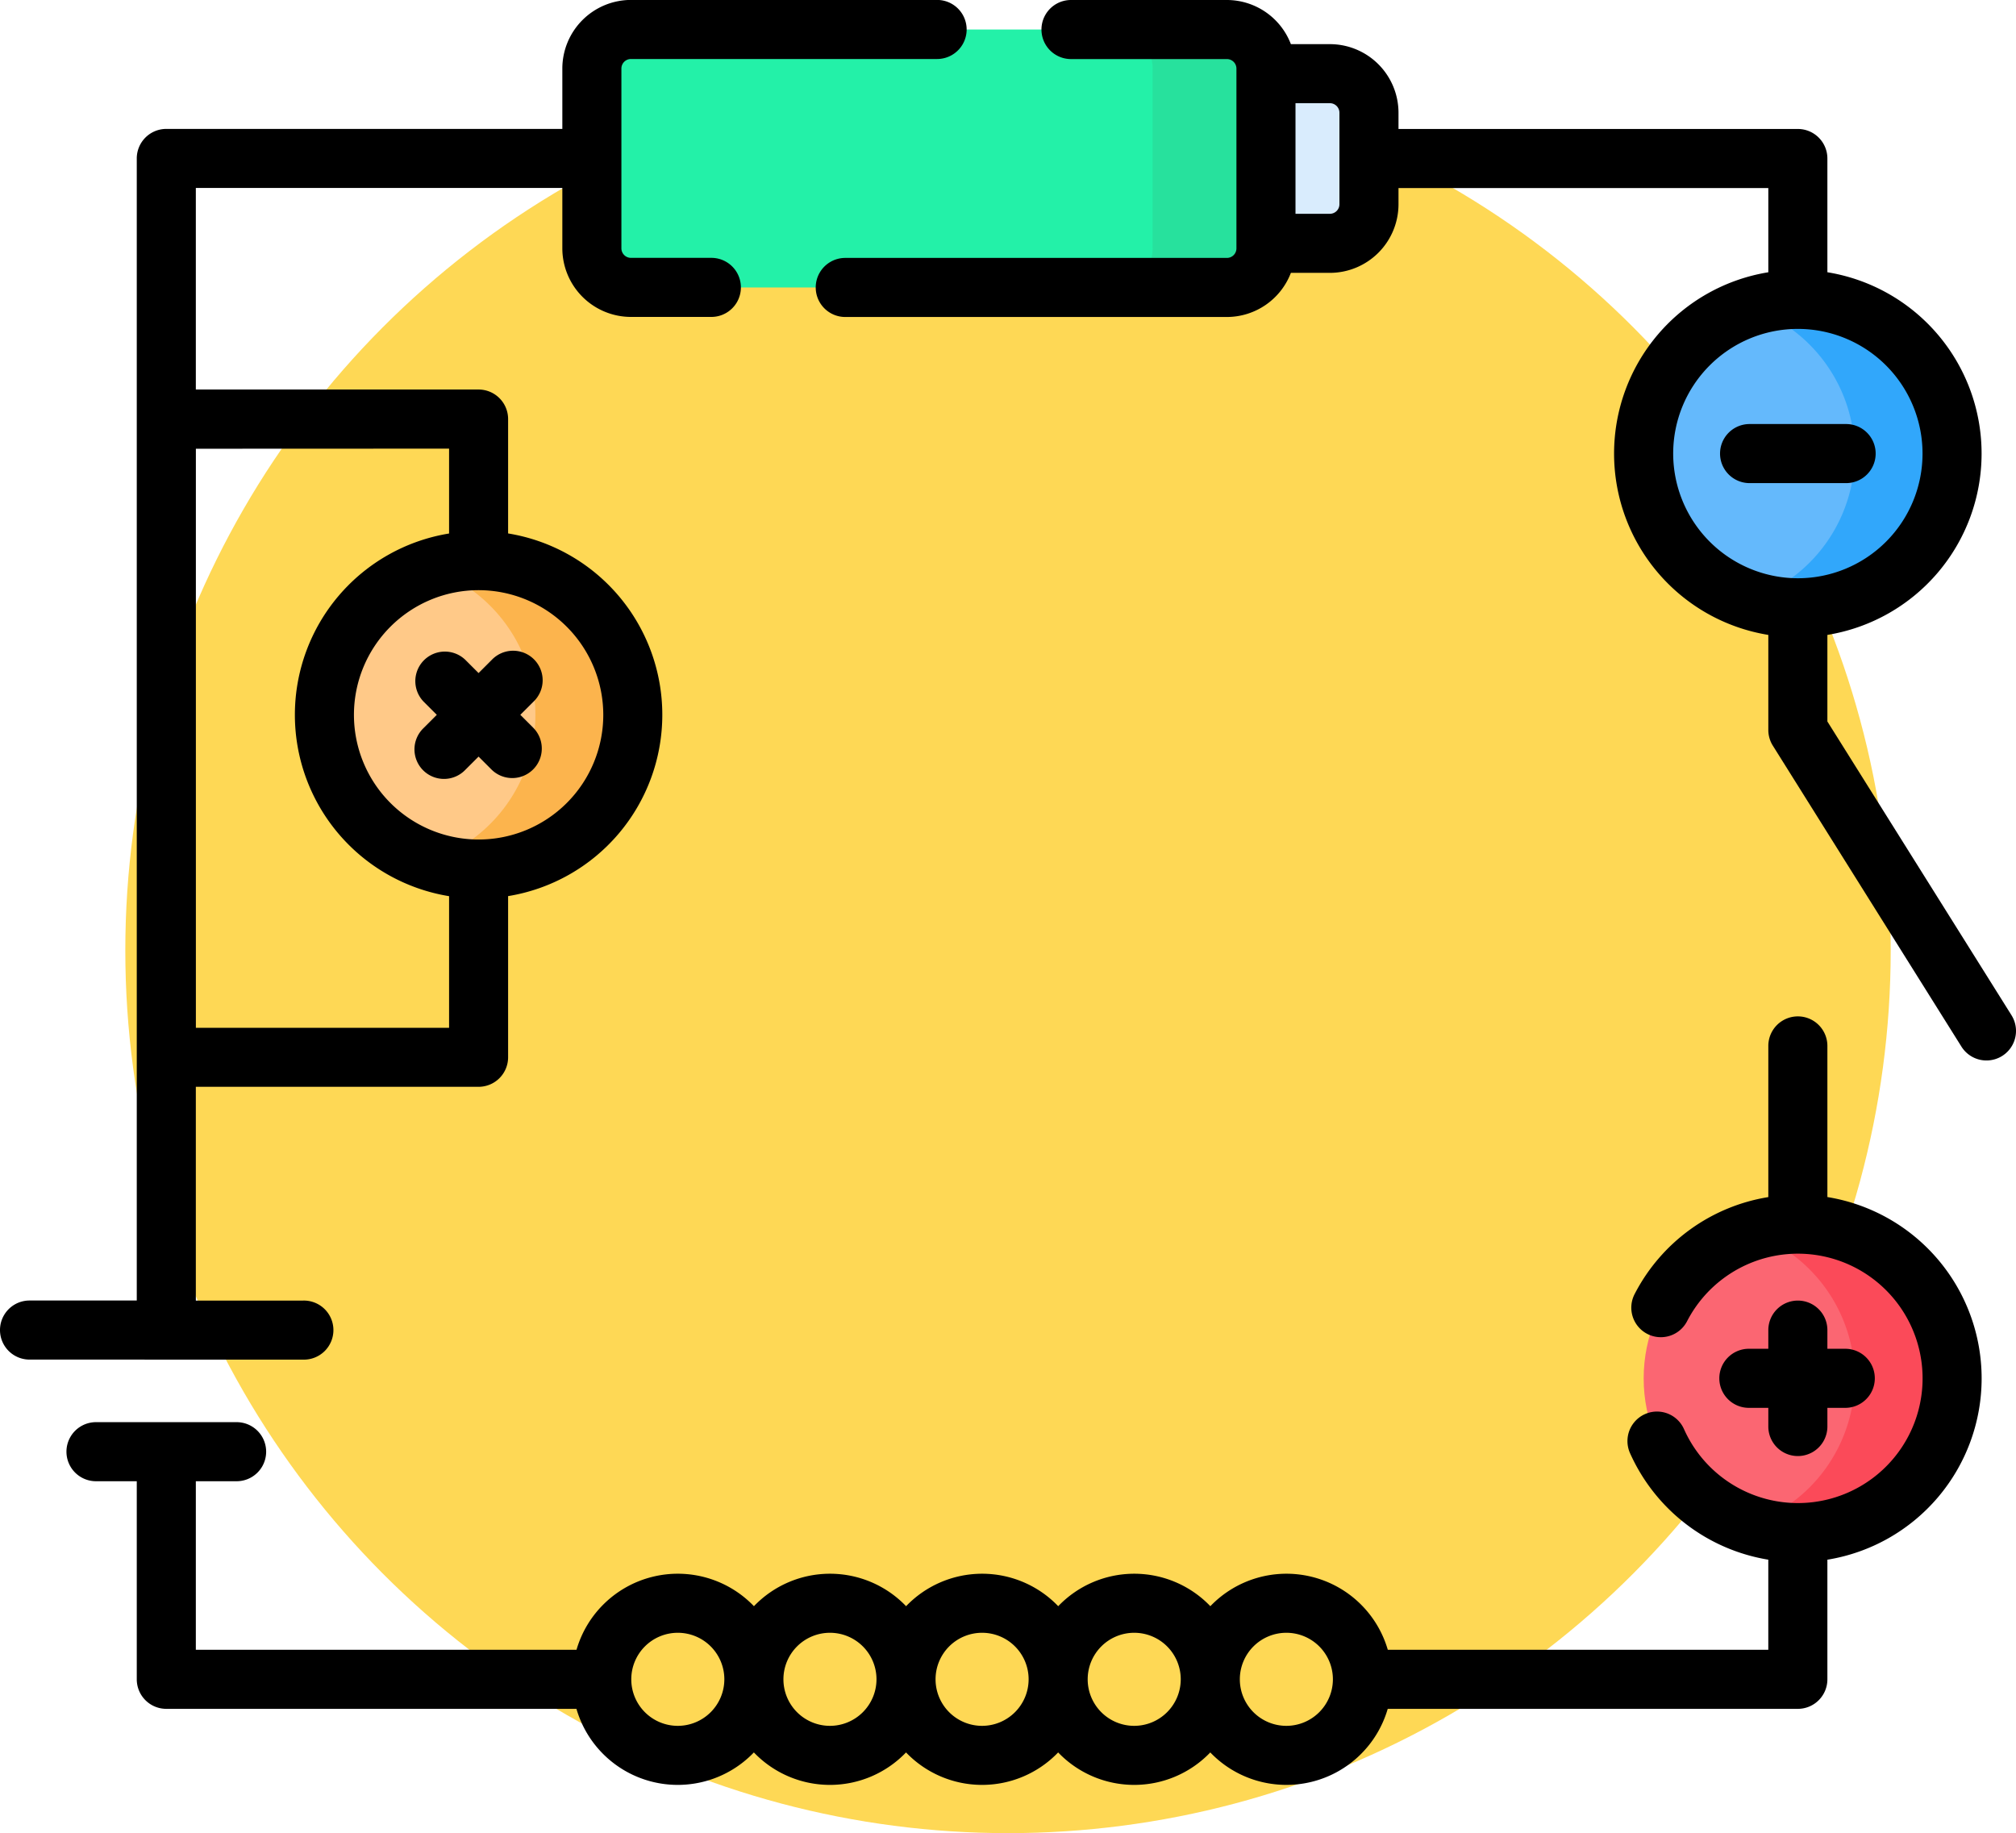 <svg xmlns="http://www.w3.org/2000/svg" width="97.137" height="88.324" viewBox="0 0 97.137 88.324">
  <g id="Grupo_96828" data-name="Grupo 96828" transform="translate(-341.101 -2027.783)">
    <circle id="Elipse_5178" data-name="Elipse 5178" cx="42.531" cy="42.531" r="42.531" transform="translate(347.139 2031.045)" fill="#fed855"/>
    <g id="Grupo_96815" data-name="Grupo 96815" transform="translate(133.669 1814.783)">
      <g id="Grupo_96813" data-name="Grupo 96813">
        <g id="Grupo_96799" data-name="Grupo 96799">
          <path id="Trazado_157045" data-name="Trazado 157045" d="M265.861,216.549v8.175h5.649a1.883,1.883,0,0,0,1.883-1.883v-4.409a1.884,1.884,0,0,0-1.883-1.883Z" fill="#d9ecfd"/>
          <path id="Trazado_157046" data-name="Trazado 157046" d="M266.547,226.85H237.833a1.883,1.883,0,0,1-1.883-1.883v-8.661a1.883,1.883,0,0,1,1.883-1.883h28.714a1.883,1.883,0,0,1,1.883,1.883v8.661A1.883,1.883,0,0,1,266.547,226.85Z" fill="#23f1a8"/>
          <path id="Trazado_157047" data-name="Trazado 157047" d="M268.429,216.307v8.66a1.881,1.881,0,0,1-1.882,1.882h-5.46a1.882,1.882,0,0,0,1.884-1.882v-8.66a1.884,1.884,0,0,0-1.884-1.884h5.46A1.883,1.883,0,0,1,268.429,216.307Z" fill="#27e19d"/>
        </g>
        <g id="Grupo_96803" data-name="Grupo 96803">
          <g id="Grupo_96802" data-name="Grupo 96802">
            <g id="Grupo_96801" data-name="Grupo 96801">
              <g id="Grupo_96800" data-name="Grupo 96800">
                <circle id="Elipse_5179" data-name="Elipse 5179" cx="7.43" cy="7.43" r="7.43" transform="translate(223.061 240.012)" fill="#ffc988"/>
                <path id="Trazado_157048" data-name="Trazado 157048" d="M237.92,247.442a7.43,7.43,0,0,1-9.773,7.051,7.431,7.431,0,0,0,0-14.1,7.433,7.433,0,0,1,9.773,7.052Z" fill="#fcb44d"/>
              </g>
            </g>
          </g>
        </g>
        <g id="Grupo_96812" data-name="Grupo 96812">
          <g id="Grupo_96807" data-name="Grupo 96807">
            <g id="Grupo_96806" data-name="Grupo 96806">
              <g id="Grupo_96805" data-name="Grupo 96805">
                <g id="Grupo_96804" data-name="Grupo 96804">
                  <circle id="Elipse_5180" data-name="Elipse 5180" cx="7.43" cy="7.43" r="7.43" transform="translate(286.629 227.424)" fill="#64b9fc"/>
                  <path id="Trazado_157049" data-name="Trazado 157049" d="M301.488,234.855a7.43,7.43,0,0,1-9.773,7.05,7.431,7.431,0,0,0,0-14.1,7.356,7.356,0,0,1,2.343-.379,7.43,7.43,0,0,1,7.43,7.431Z" fill="#31a7fb"/>
                </g>
              </g>
            </g>
          </g>
          <g id="Grupo_96811" data-name="Grupo 96811">
            <g id="Grupo_96810" data-name="Grupo 96810">
              <g id="Grupo_96809" data-name="Grupo 96809">
                <g id="Grupo_96808" data-name="Grupo 96808">
                  <circle id="Elipse_5181" data-name="Elipse 5181" cx="7.43" cy="7.43" r="7.43" transform="translate(286.629 271.983)" fill="#fb6672"/>
                  <path id="Trazado_157050" data-name="Trazado 157050" d="M301.488,279.413a7.43,7.43,0,0,1-9.773,7.05,7.431,7.431,0,0,0,0-14.1,7.356,7.356,0,0,1,2.343-.379,7.43,7.43,0,0,1,7.43,7.431Z" fill="#fb4a59"/>
                </g>
              </g>
            </g>
          </g>
        </g>
      </g>
      <g id="Grupo_96814" data-name="Grupo 96814">
        <path id="Trazado_157051" data-name="Trazado 157051" d="M304.352,261.915l-8.871-14.153v-4.171a8.852,8.852,0,0,0,0-17.474v-5.481a1.423,1.423,0,0,0-1.423-1.422H274.816v-.782a3.309,3.309,0,0,0-3.306-3.305h-1.879A3.307,3.307,0,0,0,266.547,213h-7.511a1.423,1.423,0,1,0,0,2.846h7.511a.46.46,0,0,1,.46.46v8.661a.46.46,0,0,1-.46.46H248.159a1.423,1.423,0,1,0,0,2.846h18.388a3.307,3.307,0,0,0,3.084-2.126h1.879a3.31,3.31,0,0,0,3.306-3.306v-.781h17.819v4.058a8.851,8.851,0,0,0,0,17.473v4.581a1.426,1.426,0,0,0,.218.756l9.087,14.5a1.423,1.423,0,1,0,2.412-1.512ZM271.97,222.841a.461.461,0,0,1-.46.46h-1.657v-5.329h1.657a.461.461,0,0,1,.46.46Zm16.081,12.013a6.007,6.007,0,1,1,6.007,6.007A6.014,6.014,0,0,1,288.051,234.854Z"/>
        <path id="Trazado_157052" data-name="Trazado 157052" d="M229.852,244.791a1.423,1.423,0,0,0-2.012,2.012l.638.638-.638.639a1.423,1.423,0,1,0,2.012,2.012l.639-.638.638.638a1.423,1.423,0,0,0,2.012-2.012l-.638-.639.638-.638a1.423,1.423,0,1,0-2.012-2.012l-.638.638Z"/>
        <path id="Trazado_157053" data-name="Trazado 157053" d="M297.807,234.854a1.423,1.423,0,0,0-1.423-1.423h-4.652a1.423,1.423,0,1,0,0,2.846h4.652A1.423,1.423,0,0,0,297.807,234.854Z"/>
        <path id="Trazado_157054" data-name="Trazado 157054" d="M295.481,270.676v-7.282a1.423,1.423,0,1,0-2.846,0v7.284a8.827,8.827,0,0,0-6.429,4.648,1.423,1.423,0,1,0,2.523,1.316,6.008,6.008,0,1,1-.158,5.213,1.423,1.423,0,0,0-2.6,1.159,8.866,8.866,0,0,0,6.663,5.134v4.341H274.3a5.084,5.084,0,0,0-8.55-2.1,5.076,5.076,0,0,0-7.33,0,5.076,5.076,0,0,0-7.33,0,5.077,5.077,0,0,0-7.331,0,5.083,5.083,0,0,0-8.549,2.1H216.868v-8.121h1.965a1.423,1.423,0,0,0,0-2.846h-6.776a1.423,1.423,0,0,0,0,2.846h1.965v9.544a1.423,1.423,0,0,0,1.423,1.423h19.762a5.083,5.083,0,0,0,8.549,2.1,5.077,5.077,0,0,0,7.331,0,5.076,5.076,0,0,0,7.33,0,5.076,5.076,0,0,0,7.33,0,5.084,5.084,0,0,0,8.55-2.1h19.761a1.423,1.423,0,0,0,1.423-1.423v-5.763a8.851,8.851,0,0,0,0-17.473Zm-55.39,25.478a2.242,2.242,0,1,1,2.242-2.242A2.245,2.245,0,0,1,240.091,296.154Zm7.33,0a2.242,2.242,0,1,1,2.243-2.242A2.245,2.245,0,0,1,247.421,296.154Zm7.331,0a2.242,2.242,0,1,1,2.242-2.242A2.245,2.245,0,0,1,254.752,296.154Zm7.33,0a2.242,2.242,0,1,1,2.242-2.242A2.245,2.245,0,0,1,262.082,296.154Zm7.33,0a2.242,2.242,0,1,1,2.243-2.242A2.245,2.245,0,0,1,269.412,296.154Z"/>
        <path id="Trazado_157055" data-name="Trazado 157055" d="M294.058,275.664a1.424,1.424,0,0,0-1.423,1.423v.9h-.9a1.423,1.423,0,1,0,0,2.845h.9v.9a1.423,1.423,0,0,0,2.846,0v-.9h.9a1.423,1.423,0,0,0,0-2.845h-.9v-.9A1.423,1.423,0,0,0,294.058,275.664Z"/>
        <path id="Trazado_157056" data-name="Trazado 157056" d="M222.036,278.509a1.423,1.423,0,1,0,0-2.845h-5.168v-10.3h13.623a1.423,1.423,0,0,0,1.423-1.423v-7.765a8.852,8.852,0,0,0,0-17.474v-5.511a1.423,1.423,0,0,0-1.423-1.423H216.868v-9.712h17.659v2.908a3.31,3.31,0,0,0,3.306,3.306h3.875a1.423,1.423,0,1,0,0-2.846h-3.875a.46.46,0,0,1-.46-.46v-8.661a.46.46,0,0,1,.46-.46h14.752a1.423,1.423,0,0,0,0-2.846H237.833a3.31,3.31,0,0,0-3.306,3.306v2.908H215.445a1.423,1.423,0,0,0-1.423,1.422v55.028h-5.167a1.423,1.423,0,0,0,0,2.846ZM236.5,247.442a6.007,6.007,0,1,1-6.007-6.007A6.014,6.014,0,0,1,236.5,247.442Zm-7.43-12.826v4.089a8.852,8.852,0,0,0,0,17.474v6.342h-12.2v-27.9Z"/>
      </g>
    </g>
  </g>
</svg>

